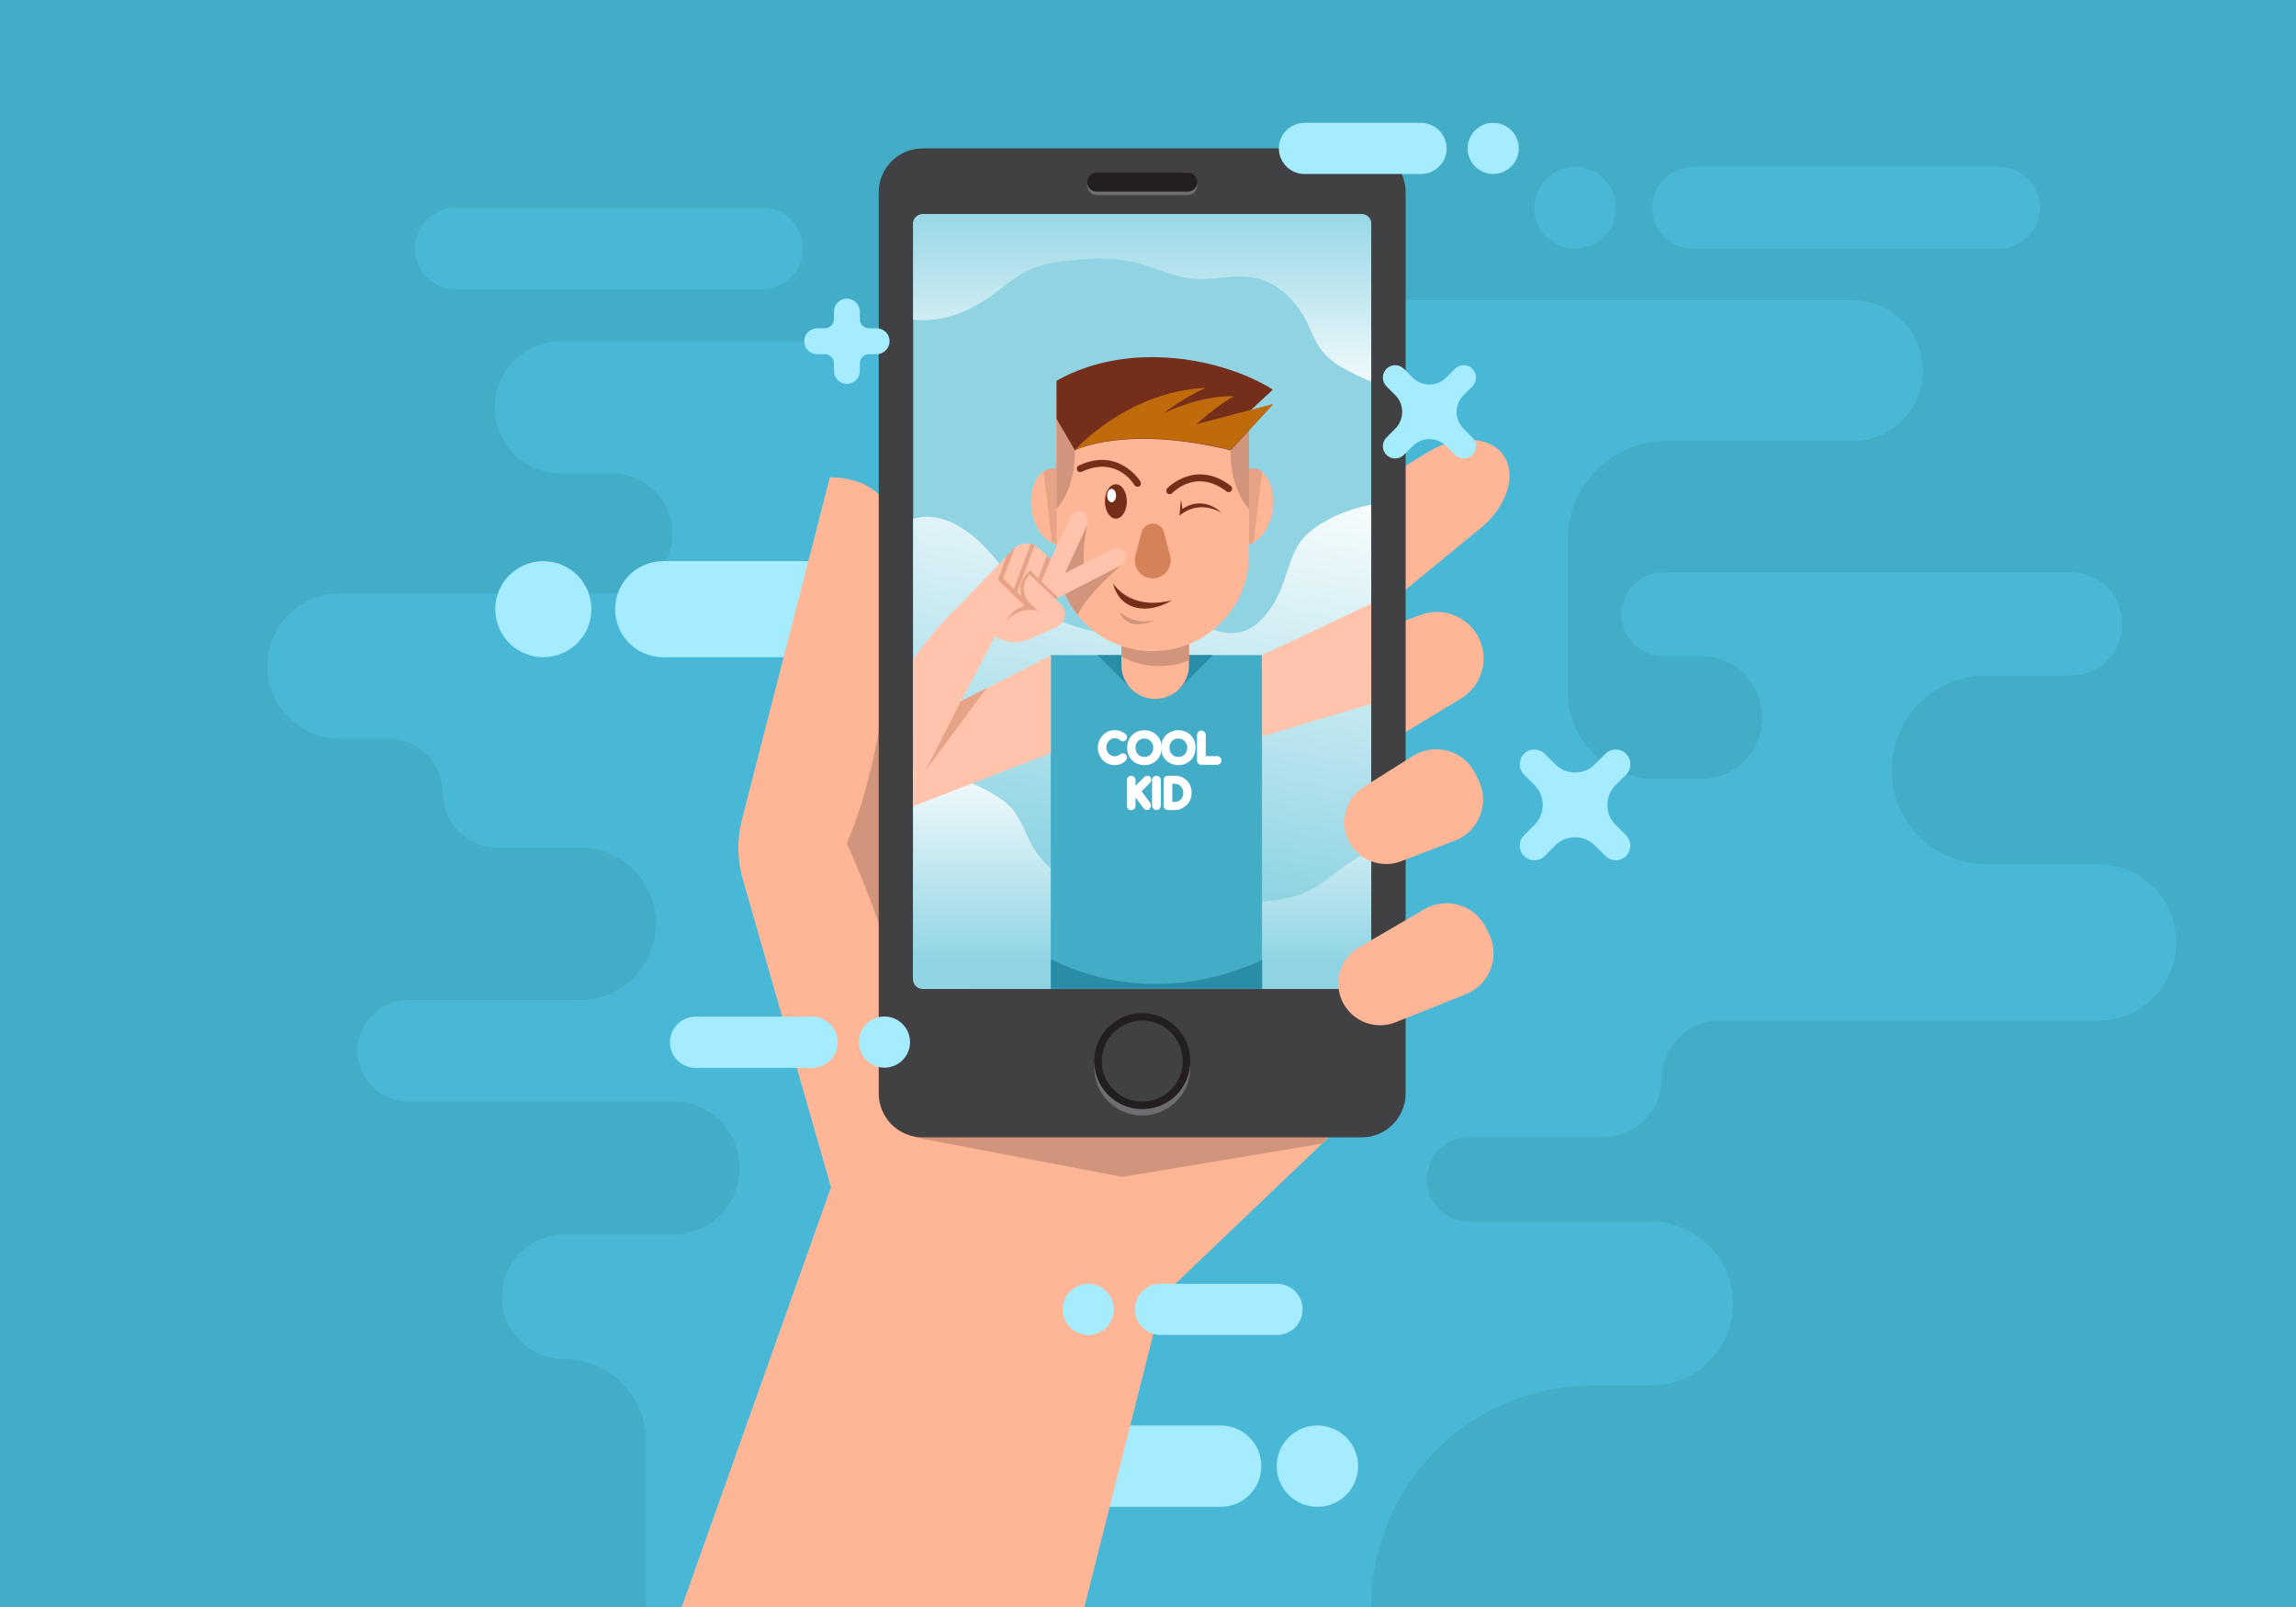 <?xml version="1.0" encoding="utf-8"?>
<!-- Generator: Adobe Illustrator 19.2.1, SVG Export Plug-In . SVG Version: 6.00 Build 0)  -->
<svg version="1.1" id="Layer_1" xmlns="http://www.w3.org/2000/svg" xmlns:xlink="http://www.w3.org/1999/xlink" x="0px" y="0px"
	 viewBox="0 0 1400 980" style="enable-background:new 0 0 1400 980;" xml:space="preserve">
<style type="text/css">
	.st0{fill:#FFB696;}
	.st1{fill:#E6A387;}
	.st2{fill:#D1957B;}
	.st3{fill:#753602;}
	.st4{fill:#BF6A0B;}
	.st5{fill:#FFFFFF;}
	.st6{fill:#D68258;}
	.st7{fill:#FFC4AB;}
	.st8{fill:#414042;}
	.st9{fill:#90D4E3;}
	.st10{fill:#6D6E71;}
	.st11{fill:#231F20;}
	.st12{clip-path:url(#SVGID_2_);fill:url(#SVGID_3_);}
	.st13{clip-path:url(#SVGID_2_);fill:url(#SVGID_4_);}
	.st14{clip-path:url(#SVGID_2_);fill:url(#SVGID_5_);}
	.st15{clip-path:url(#SVGID_2_);}
	.st16{fill:#43ACC7;}
	.st17{fill:#2A8DA8;}
	.st18{fill:#752E1A;}
	.st19{fill:#49B8D6;}
	.st20{fill:#A6ECFF;}
	.st21{clip-path:url(#SVGID_7_);fill:url(#SVGID_8_);}
	.st22{clip-path:url(#SVGID_7_);fill:url(#SVGID_9_);}
	.st23{clip-path:url(#SVGID_7_);fill:url(#SVGID_10_);}
	.st24{clip-path:url(#SVGID_7_);}
</style>
<g>
	<rect class="st16" width="1400" height="980"/>
	<g>
		<path class="st19" d="M576.1,208.1H342c-22.3,0-40.3,18.1-40.3,40.3v0c0,22.3,18.1,40.3,40.3,40.3h31.4
			c20.2,0,36.6,16.4,36.6,36.6v0c0,20.2-16.4,36.6-36.6,36.6H207.3c-24.5,0-44.3,19.8-44.3,44.3v0c0,24.5,19.8,44.3,44.3,44.3h29.5
			c18.3,0,33.2,14.9,33.2,33.2v0c0,18.3,14.9,33.2,33.2,33.2h50.3c25.7,0,46.5,20.8,46.5,46.5v0c0,25.7-20.8,46.5-46.5,46.5H248.9
			c-17.1,0-30.9,13.8-30.9,30.9v0c0,17.1,13.8,30.9,30.9,30.9h161.5c22.4,0,40.6,18.2,40.6,40.6v0c0,22.4-18.2,40.6-40.6,40.6H344
			c-21,0-38,17-38,38v0c0,21,17,38,38,38h0c27.6,0,50,22.4,50,50v101h162.8L649,503L576.1,208.1z"/>
		<path class="st19" d="M836.1,980L836.1,980c0-74.6,60.4-135,135-135h35.6c27.6,0,50-22.4,50-50v0c0-27.6-22.4-50-50-50H895.8
			c-14.2,0-25.8-11.5-25.8-25.8v0c0-14.2,11.5-25.8,25.8-25.8h81.9c19.6,0,35.5-15.9,35.5-35.5v0c0-19.6,15.9-35.5,35.5-35.5h230.6
			c26.4,0,47.7-21.4,47.7-47.7v0c0-26.4-21.4-47.7-47.7-47.7H1211c-31.8,0-57.5-25.7-57.5-57.5v0c0-31.8,25.7-57.5,57.5-57.5h51.6
			c17.4,0,31.5-14.1,31.5-31.5v0c0-17.4-14.1-31.5-31.5-31.5h-248.3c-14.1,0-25.6,11.5-25.6,25.6v0c0,14.1,11.5,25.6,25.6,25.6h22.9
			c20.7,0,37.4,16.8,37.4,37.4v0c0,20.7-16.8,37.4-37.4,37.4H1009c-29.3,0-53-23.7-53-53v-92.9c0-33.2,26.9-60.2,60.2-60.2h113.5
			c23.7,0,42.9-19.2,42.9-42.9v0c0-23.7-19.2-42.9-42.9-42.9h-368v510.4L602,859l-8,121H836.1z"/>
		<path class="st19" d="M1219.1,101.8h-186.8c-13.8,0-24.9,11.2-24.9,24.9v0c0,13.8,11.2,24.9,24.9,24.9h186.8
			c13.8,0,24.9-11.2,24.9-24.9v0C1244,113,1232.8,101.8,1219.1,101.8z"/>
		<path class="st19" d="M464.7,126.7H277.9c-13.8,0-24.9,11.2-24.9,24.9v0c0,13.8,11.2,24.9,24.9,24.9h186.8
			c13.8,0,24.9-11.2,24.9-24.9v0C489.6,137.9,478.5,126.7,464.7,126.7z"/>
		<circle class="st19" cx="960.5" cy="126.7" r="24.9"/>
	</g>
	<g>
		<path class="st20" d="M404.4,400.8h134.1c16.2,0,29.3-13.1,29.3-29.3v0c0-16.2-13.1-29.3-29.3-29.3H404.4
			c-16.2,0-29.3,13.1-29.3,29.3v0C375,387.6,388.2,400.8,404.4,400.8z"/>
		<circle class="st20" cx="331.3" cy="371.5" r="29.3"/>
	</g>
	<g>
		<path class="st20" d="M744.3,869.3H631c-13.7,0-24.8,11.1-24.8,24.8v0c0,13.7,11.1,24.8,24.8,24.8h113.3
			c13.7,0,24.8-11.1,24.8-24.8v0C769.1,880.4,758,869.3,744.3,869.3z"/>
		<circle class="st20" cx="803.3" cy="894.1" r="24.8"/>
	</g>
	<g>
		<path class="st0" d="M856.8,446.6l33.5-20.3c12.9-7.4,18-23.5,11.6-36.9v0c-6.4-13.4-22.1-19.7-35.9-14.3l-36.8,13.4
			c-16.2,6.3-23.6,25-16.2,40.7l2.1,4.3C822.5,449.2,841.7,455.3,856.8,446.6z"/>
		<path class="st0" d="M857.9,358.9l44-36.1c16.9-13.4,23.4-33.2,14.7-45.3v0c-8.6-12.1-29.4-12.5-47.6-0.8l-48.4,29.9
			c-21.3,13.6-30.9,37.2-20.8,51.4l2.8,3.9C812.6,375.9,838.1,374.6,857.9,358.9z"/>
		<path class="st0" d="M506,291.1l-53.6,208.7c-3.1,11.9-2.9,24.5,0.5,36.3L506.7,724l-91,256h245.5l48-190L820,684.2L801.2,468
			L551,353.2C551,353.2,558.5,291.1,506,291.1z"/>
		<polygon class="st2" points="684.4,717.7 806.2,697.4 810.3,693.4 556.8,693.4 		"/>
		<path class="st2" d="M541,411.7c0,0-6,60-24.7,102.7c8.7,17.3,24.7,62.7,24.7,62.7V411.7z"/>
		<g>
			<path class="st8" d="M830.3,90.5H562.6c-14.8,0-26.8,12-26.8,26.8v549.5c0,14.8,12,26.8,26.8,26.8h267.7
				c14.8,0,26.8-12,26.8-26.8V117.2C857.1,102.5,845.1,90.5,830.3,90.5z"/>
			<path class="st9" d="M562.6,603c-3.2,0-5.8-2.6-5.8-5.8V136.4c0-3.2,2.6-5.8,5.8-5.8h267.7c3.2,0,5.8,2.6,5.8,5.8v460.9
				c0,3.2-2.6,5.8-5.8,5.8H562.6z"/>
			<g>
				<circle class="st10" cx="696.5" cy="651" r="29.3"/>
				<circle class="st11" cx="696.5" cy="647.1" r="29.3"/>
				<circle class="st8" cx="696.5" cy="647.1" r="24.7"/>
			</g>
			<path class="st10" d="M724.4,106h-55.8c-3.1,0-5.7,2.9-5.7,6.5v0c0,3.6,2.5,6.5,5.7,6.5h55.8c3.1,0,5.7-2.9,5.7-6.5v0
				C730,108.9,727.5,106,724.4,106z"/>
			<path class="st11" d="M724.4,105.4h-55.8c-3.1,0-5.7,2.5-5.7,5.7v0c0,3.1,2.5,5.7,5.7,5.7h55.8c3.1,0,5.7-2.5,5.7-5.7v0
				C730,107.9,727.5,105.4,724.4,105.4z"/>
			<g>
				<defs>
					<path id="SVGID_6_" d="M562.6,603c-3.2,0-5.8-2.6-5.8-5.8V136.4c0-3.2,2.6-5.8,5.8-5.8h267.7c3.2,0,5.8,2.6,5.8,5.8v460.9
						c0,3.2-2.6,5.8-5.8,5.8H562.6z"/>
				</defs>
				<clipPath id="SVGID_2_">
					<use xlink:href="#SVGID_6_"  style="overflow:visible;"/>
				</clipPath>
				
					<linearGradient id="SVGID_3_" gradientUnits="userSpaceOnUse" x1="432.612" y1="278.529" x2="432.612" y2="536.126" gradientTransform="matrix(-0.964 -0.174 -7.492449e-003 1.036 1125.886 52.561)">
					<stop  offset="0" style="stop-color:#FFFFFF"/>
					<stop  offset="1" style="stop-color:#90D4E3"/>
				</linearGradient>
				<path class="st12" d="M554.6,317.3c9-4.1,20.2-2.1,30,3.5c9.8,5.6,18.2,14.5,25.6,24.1c6.8,8.9,13,18.7,21.4,25.5
					c6.3,5,13.5,8,20.5,10.4c11.3,3.9,23.1,6.9,34.1,5.4c12-1.7,22.8-8.6,35.3-7.3c9.7,1,19.4,7.1,29.1,7.2
					c16.1,0.2,26.8-15.8,32.5-32.3c2.8-8.1,5-16.8,9.8-23.4c3.4-4.7,8-8.2,12.7-11.1c24.1-14.7,54.7-17.1,83.7-6.5l-2.3,344.8
					L521.6,589C521.2,536.2,534.9,361.3,554.6,317.3z"/>
				<linearGradient id="SVGID_4_" gradientUnits="userSpaceOnUse" x1="712.107" y1="459.078" x2="712.107" y2="586.529">
					<stop  offset="0" style="stop-color:#FFFFFF"/>
					<stop  offset="1" style="stop-color:#90D4E3"/>
				</linearGradient>
				<path class="st13" d="M880,516.8c-9.9-4.3-22.4-4.4-33.2-1.7c-10.8,2.7-20.3,8.1-28.5,14.1c-7.6,5.6-14.5,12-23.9,15.7
					c-7,2.8-15,4-22.8,4.8c-12.6,1.3-25.6,1.8-37.7-0.9c-13.3-2.9-25.2-9.6-39-10.4c-10.8-0.6-21.6,2.4-32.2,1.2
					c-17.8-2.1-29.5-15.5-35.7-28.5c-3.1-6.4-5.4-13.1-10.6-18.7c-3.7-4-8.8-7.2-14-10c-26.6-14.3-60.4-20.4-92.5-16.7v163.1
					l404.7,1.3C915.3,591.5,901.4,552,880,516.8z"/>
				
					<linearGradient id="SVGID_5_" gradientUnits="userSpaceOnUse" x1="424.692" y1="82.521" x2="424.692" y2="209.972" gradientTransform="matrix(-1 0 0 -1 1136.799 332)">
					<stop  offset="0" style="stop-color:#FFFFFF"/>
					<stop  offset="1" style="stop-color:#90D4E3"/>
				</linearGradient>
				<path class="st14" d="M544.3,191.7c9.9,4.3,22.4,4.4,33.2,1.7c10.8-2.7,20.3-8.1,28.5-14.1c7.6-5.6,14.5-12,23.9-15.7
					c7-2.8,15-4,22.8-4.8c12.6-1.3,25.6-1.8,37.7,0.9c13.3,2.9,25.2,9.6,39,10.4c10.8,0.6,21.6-2.4,32.2-1.2
					c17.8,2.1,29.5,15.5,35.7,28.5c3.1,6.4,5.4,13.1,10.6,18.7c3.7,4,8.8,7.2,14,10c26.6,14.3,60.4,20.4,92.5,16.7V79.5l-404.7-1.3
					C508.9,117,522.8,156.5,544.3,191.7z"/>
				<g class="st15">
					<rect x="640.7" y="399.5" class="st16" width="128.8" height="203.5"/>
					<polygon class="st17" points="739.6,399.5 718.7,399.5 719.6,419.5 					"/>
					<polygon class="st17" points="669.2,399.5 690.2,399.5 689.2,419.5 					"/>
					<path class="st0" d="M683.8,378.9v26.7c0,11.4,9.2,20.6,20.6,20.6S725,417,725,405.6v-26.7H683.8z"/>
					<path class="st2" d="M725,402.9v-24.1h-41.2v21.6C692.1,404.9,706.5,409.5,725,402.9z"/>
					<path class="st7" d="M585.8,368.3c0,0-44,40.5-60.1,93.9c-5.8,19.1,13.1,36.4,31.7,29.2l83.4-32.2v-59.6l-54.9,28.2l20.7-39.6
						L585.8,368.3z"/>
					<g>
						<g>
							
								<ellipse transform="matrix(0.152 -0.988 0.988 0.152 340.388 1014.433)" class="st0" cx="761.6" cy="308.8" rx="23.3" ry="15"/>
							
								<ellipse transform="matrix(0.988 -0.152 0.152 0.988 -39.533 101.794)" class="st0" cx="644.2" cy="308.8" rx="15" ry="23.3"/>
							<path class="st1" d="M654.5,293.9c-3.6-5.7-8.7-8.9-13.8-8.2c-1.6,0.2-3.1,0.9-4.4,1.8l5.2,43.2c2,1,4.2,1.4,6.3,1
								c1.6-0.2,3.1-0.9,4.4-1.8L654.5,293.9z"/>
							<path class="st1" d="M751.4,293.9c3.6-5.7,8.7-8.9,13.8-8.2c1.6,0.2,3.1,0.9,4.4,1.8l-5.2,43.2c-2,1-4.2,1.4-6.3,1
								c-1.6-0.2-3.1-0.9-4.4-1.8L751.4,293.9z"/>
							<path class="st0" d="M644.2,241.5v96.9c0,32.4,26.3,58.7,58.7,58.7h0c32.4,0,58.7-26.3,58.7-58.7v-96.9H644.2z"/>
							<path class="st2" d="M644.2,310.4c0,0,11.8-11.7,11.2-35.8l-11.2-19.3V310.4z"/>
							<path class="st2" d="M761.6,310.4c0,0-11.8-11.7-11.2-35.8l11.2-19.3V310.4z"/>
							<path class="st18" d="M655.4,274.6c0,0,30.4-15.7,95,0l25.7-28l-14.5,4.5l14.5-13.5c-28.6-18.2-86.5-31-131.9-5.4v23.2
								L655.4,274.6z"/>
							<path class="st4" d="M729.5,258.7c0,0,13.8-12.4,23.1-17.1c-21.7-0.6-43.3,10.6-43.3,10.6s12.2-9.6,25.9-15.7
								c-48.4,2.4-79.7,37.9-79.7,37.9s30.4-15.7,95,0l25.7-28L729.5,258.7z"/>
							<g>
								<path class="st18" d="M713.2,301.4c-0.5,0-1-0.2-1.4-0.6c-0.8-0.8-0.9-2.1-0.1-3c0.2-0.2,17.2-18,38.8-1.5
									c0.9,0.7,1.1,2,0.4,3c-0.7,0.9-2,1.1-3,0.4c-18.5-14.2-32.5,0.4-33.1,1C714.4,301.1,713.8,301.4,713.2,301.4z"/>
							</g>
							<g>
								<path class="st18" d="M693.2,296.8c0.5,0.1,1,0,1.5-0.2c1-0.6,1.3-1.9,0.7-2.9c-0.1-0.2-13-21.3-37.6-9.8
									c-1.1,0.5-1.5,1.7-1,2.8c0.5,1.1,1.7,1.5,2.8,1c21.1-9.9,31.7,7.3,32.1,8.1C692.1,296.4,692.6,296.7,693.2,296.8z"/>
							</g>
							<path class="st18" d="M719.2,314.6c0,0,9.9-10.3,25.3-2.1c-6.2-6.2-15.9-7.5-23.6-2.1c0-2.6-0.9-5.4-0.9-5.4L719.2,314.6z"/>
							<g>
								<ellipse class="st18" cx="680.4" cy="305.8" rx="6.7" ry="10.5"/>
								<ellipse class="st5" cx="677.8" cy="302.2" rx="2.7" ry="4.1"/>
							</g>
							<path class="st6" d="M713.5,339l-3.8-14.5c-0.8-3.1-3.6-5.2-6.8-5.2c-3.2,0-5.9,2.1-6.8,5.2l-3.8,14.5
								c-1.8,6.9,3.4,13.7,10.5,13.7C710.1,352.7,715.3,345.9,713.5,339z"/>
							<path class="st18" d="M678.7,355.7c0,0,9.8,17.1,36.1,10.3C699.4,375.3,682.6,372.1,678.7,355.7z"/>
							<path class="st2" d="M682.5,372.9c0,0,7.6,8.5,21.9,5.4C693.8,382.3,686,381.6,682.5,372.9z"/>
						</g>
						<path class="st2" d="M661.6,347.3c-2.7-8.8,1.5-27.6,1.5-27.6l-18.5,24.6c1.1,11.5,5.6,22.1,12.5,30.7
							c6.7-13.9,26.7-30.3,26.7-30.3S671.7,344.2,661.6,347.3z"/>
						<g>
							<path class="st7" d="M683.7,344.7c2.9-1.5,4-5.2,2.2-8.1c-1.6-2.5-4.9-3.2-7.5-1.9l-29,14.8l0,0l13.6-29.5
								c1.2-2.7,0.4-6-2.2-7.5c-2.9-1.7-6.6-0.5-8,2.5l-12.1,26.2l-7-6.7c-4.5-4.3-11.6-4.1-15.8,0.3l-32.1,33.5l17.9,17.2
								c6.5,6.2,16.1,7.9,24.3,4.2l16.3-7.4c5.5-2.5,6.7-9.7,2.4-13.8l-3.2-3.1L683.7,344.7z"/>
							<g>
								<path class="st1" d="M626.2,349.8c-6.2,6.5-4.1,12.9-1.8,16.7c0.9,1.5,0.2,3.4-1.5,3.8c-6.3,1.8-9.6,8.5-9.6,8.5
									c9.3-9.7,19.6-6.3,19.6-6.3l-4.9-4.7c-4.8-4.6-5-12.3-0.4-17.1l0.3-0.3l15.6,14.9l1.8-0.9l-17.3-16.6L626.2,349.8z"/>
								<path class="st1" d="M617.9,334.8l-4.2,4.4l-5.2,14.5l17.1,16.4l0.8-3.2l-14.7-14.1l7.2-19
									C618.5,334.2,618.2,334.5,617.9,334.8z"/>
								<polygon class="st1" points="640.7,341.2 634.6,355.6 632.6,353.7 638.3,338.9 								"/>
								<path class="st1" d="M617.7,360.4l2,1.9l11.3-29.8c-0.8-0.4-1.6-0.7-2.5-0.9L617.7,360.4z"/>
							</g>
						</g>
					</g>
					<polygon class="st1" points="585.8,427.7 564.2,470.1 601.7,419.5 					"/>
					<g>
						<g>
							<path class="st5" d="M682.7,447.3c0.9,0.3,1.7,0.8,2.6,1.5c0.2,0.1,0.3,0.3,0.4,0.4c0.1,0.1,0.1,0.3,0.1,0.5
								c0,0.3-0.1,0.6-0.3,0.8c-0.2,0.2-0.5,0.3-0.8,0.3c-0.3,0-0.6-0.1-0.8-0.3c-0.6-0.5-1.2-0.9-1.8-1.2c-0.6-0.2-1.4-0.4-2.3-0.4
								c-1.2,0-2.3,0.3-3.3,0.9c-1,0.6-1.8,1.5-2.4,2.6c-0.6,1.1-0.9,2.3-0.9,3.5c0,1.3,0.3,2.5,0.9,3.5c0.6,1.1,1.4,1.9,2.4,2.6
								c1,0.6,2.1,0.9,3.3,0.9c1.5,0,2.9-0.5,4.2-1.5c0.3-0.2,0.5-0.3,0.8-0.3c0.3,0,0.5,0.1,0.7,0.3c0.2,0.2,0.3,0.5,0.3,0.8
								c0,0.3-0.1,0.6-0.4,0.8c-1.7,1.3-3.5,2-5.6,2c-1.6,0-3.1-0.4-4.5-1.2c-1.4-0.8-2.4-1.9-3.2-3.3c-0.8-1.4-1.2-3-1.2-4.7
								c0-1.7,0.4-3.2,1.2-4.6c0.8-1.4,1.8-2.5,3.2-3.3c1.4-0.8,2.9-1.2,4.5-1.2C680.8,446.8,681.8,447,682.7,447.3z"/>
							<path class="st5" d="M679.7,466.6c-1.9,0-3.7-0.5-5.2-1.4c-1.6-0.9-2.8-2.2-3.7-3.9c-0.9-1.6-1.4-3.4-1.4-5.4
								c0-1.9,0.5-3.7,1.4-5.3c0.9-1.6,2.1-2.9,3.7-3.9c1.6-1,3.3-1.4,5.2-1.4c1.3,0,2.5,0.2,3.5,0.5h0c1,0.4,2,0.9,3,1.7
								c0.3,0.3,0.6,0.6,0.8,1c0.1,0.3,0.2,0.7,0.2,1.1c0,0.7-0.3,1.4-0.8,1.8c-1,0.9-2.4,0.9-3.4,0c-0.5-0.5-1-0.8-1.5-0.9
								c-0.3-0.1-0.8-0.3-1.8-0.3c-0.9,0-1.8,0.2-2.5,0.7c-0.8,0.5-1.4,1.2-1.9,2c-0.5,0.9-0.7,1.8-0.7,2.8c0,1.1,0.2,2,0.7,2.8
								c0.5,0.9,1.1,1.5,1.9,2c0.8,0.5,1.6,0.7,2.5,0.7c1.2,0,2.3-0.4,3.4-1.2c1.2-0.9,2.6-0.7,3.4,0.2c0.4,0.5,0.7,1.1,0.7,1.8
								c0,0.7-0.3,1.3-0.8,1.9l-0.1,0.1C684.3,465.8,682.1,466.6,679.7,466.6z"/>
						</g>
						<g>
							<path class="st5" d="M702.5,448c1.4,0.8,2.5,1.9,3.2,3.3c0.8,1.4,1.2,3,1.2,4.8c0,1.8-0.4,3.4-1.2,4.8
								c-0.8,1.4-1.8,2.5-3.2,3.3c-1.4,0.8-3,1.2-4.7,1.2c-1.8,0-3.4-0.4-4.7-1.2c-1.4-0.8-2.5-1.9-3.2-3.3c-0.8-1.4-1.1-3-1.1-4.8
								c0-1.8,0.4-3.4,1.1-4.8c0.8-1.4,1.8-2.5,3.2-3.3c1.4-0.8,3-1.2,4.7-1.2C699.5,446.8,701.1,447.2,702.5,448z M694.2,449.9
								c-1,0.6-1.8,1.5-2.4,2.5c-0.6,1.1-0.9,2.3-0.9,3.6c0,1.3,0.3,2.5,0.9,3.6c0.6,1.1,1.4,1.9,2.4,2.5c1,0.6,2.2,0.9,3.5,0.9
								c1.3,0,2.5-0.3,3.5-0.9c1-0.6,1.9-1.5,2.4-2.5c0.6-1.1,0.9-2.3,0.9-3.6c0-1.3-0.3-2.5-0.9-3.6c-0.6-1.1-1.4-1.9-2.4-2.5
								c-1-0.6-2.2-0.9-3.5-0.9C696.4,449,695.3,449.3,694.2,449.9z"/>
							<path class="st5" d="M697.8,466.6c-2,0-3.8-0.5-5.4-1.4c-1.6-0.9-2.9-2.2-3.8-3.8c-0.9-1.6-1.3-3.4-1.3-5.5
								c0-2,0.4-3.8,1.3-5.4c0.9-1.6,2.2-2.9,3.8-3.8c1.6-0.9,3.4-1.4,5.4-1.4c2,0,3.8,0.5,5.4,1.4l0,0c1.6,0.9,2.9,2.2,3.8,3.8
								c0.9,1.6,1.3,3.4,1.3,5.4c0,2-0.4,3.8-1.3,5.5c-0.9,1.6-2.2,2.9-3.8,3.8C701.6,466.2,699.8,466.6,697.8,466.6z M695,451.1
								c-0.8,0.5-1.4,1.1-1.9,2c-0.5,0.9-0.7,1.8-0.7,2.9c0,1.1,0.2,2,0.7,2.9c0.5,0.8,1.1,1.5,1.9,2c0.8,0.5,1.7,0.7,2.8,0.7
								c1,0,2-0.2,2.8-0.7c0.8-0.5,1.4-1.1,1.9-2c0.5-0.9,0.7-1.8,0.7-2.9s-0.2-2-0.7-2.9c-0.5-0.8-1.1-1.5-1.9-2
								c-0.8-0.5-1.7-0.7-2.8-0.7C696.7,450.4,695.8,450.6,695,451.1L695,451.1z"/>
						</g>
						<g>
							<path class="st5" d="M723.2,448c1.4,0.8,2.5,1.9,3.2,3.3c0.8,1.4,1.2,3,1.2,4.8c0,1.8-0.4,3.4-1.2,4.8
								c-0.8,1.4-1.8,2.5-3.2,3.3c-1.4,0.8-3,1.2-4.7,1.2c-1.8,0-3.4-0.4-4.7-1.2c-1.4-0.8-2.5-1.9-3.2-3.3c-0.8-1.4-1.1-3-1.1-4.8
								c0-1.8,0.4-3.4,1.1-4.8c0.8-1.4,1.8-2.5,3.2-3.3c1.4-0.8,3-1.2,4.7-1.2C720.2,446.8,721.8,447.2,723.2,448z M714.9,449.9
								c-1,0.6-1.8,1.5-2.4,2.5c-0.6,1.1-0.9,2.3-0.9,3.6c0,1.3,0.3,2.5,0.9,3.6c0.6,1.1,1.4,1.9,2.4,2.5c1,0.6,2.2,0.9,3.5,0.9
								c1.3,0,2.5-0.3,3.5-0.9c1-0.6,1.9-1.5,2.4-2.5c0.6-1.1,0.9-2.3,0.9-3.6c0-1.3-0.3-2.5-0.9-3.6c-0.6-1.1-1.4-1.9-2.4-2.5
								c-1-0.6-2.2-0.9-3.5-0.9C717.1,449,716,449.3,714.9,449.9z"/>
							<path class="st5" d="M718.5,466.6c-2,0-3.8-0.5-5.4-1.4c-1.6-0.9-2.9-2.2-3.8-3.8c-0.9-1.6-1.3-3.4-1.3-5.5
								c0-2,0.4-3.8,1.3-5.4c0.9-1.6,2.2-2.9,3.8-3.8c1.6-0.9,3.4-1.4,5.4-1.4c2,0,3.8,0.5,5.4,1.4l0,0c1.6,0.9,2.9,2.2,3.8,3.8
								c0.9,1.6,1.3,3.4,1.3,5.4c0,2-0.4,3.8-1.3,5.5c-0.9,1.6-2.2,2.9-3.8,3.8C722.3,466.2,720.5,466.6,718.5,466.6z M715.7,451.1
								c-0.8,0.5-1.4,1.1-1.9,2c-0.5,0.9-0.7,1.8-0.7,2.9c0,1.1,0.2,2,0.7,2.9c0.5,0.8,1.1,1.5,1.9,2c0.8,0.5,1.7,0.7,2.8,0.7
								c1,0,2-0.2,2.8-0.7c0.8-0.5,1.4-1.1,1.9-2c0.5-0.9,0.7-1.8,0.7-2.9s-0.2-2-0.7-2.9c-0.5-0.8-1.1-1.5-1.9-2
								c-0.8-0.5-1.7-0.7-2.8-0.7C717.4,450.4,716.5,450.6,715.7,451.1L715.7,451.1z"/>
						</g>
						<g>
							<path class="st5" d="M742.9,462.9c0.2,0.2,0.3,0.5,0.3,0.8c0,0.3-0.1,0.6-0.3,0.9s-0.5,0.3-0.9,0.3h-9.5
								c-0.3,0-0.6-0.1-0.8-0.3c-0.2-0.2-0.3-0.5-0.3-0.9v-15.6c0-0.3,0.1-0.6,0.3-0.9c0.2-0.2,0.5-0.3,0.8-0.3
								c0.3,0,0.6,0.1,0.9,0.3c0.2,0.2,0.3,0.5,0.3,0.9v14.4h8.3C742.3,462.6,742.6,462.7,742.9,462.9z"/>
							<path class="st5" d="M742,466.4h-9.5c-0.7,0-1.4-0.3-1.9-0.8c-0.5-0.5-0.7-1.1-0.7-1.8v-15.6c0-0.7,0.3-1.4,0.8-1.9
								c1-1,2.7-1,3.7,0c0.5,0.5,0.8,1.1,0.8,1.9v12.9h6.9c0.7,0,1.4,0.3,1.9,0.8c0.5,0.5,0.8,1.1,0.8,1.9c0,0.7-0.3,1.4-0.8,1.9
								C743.4,466.1,742.7,466.4,742,466.4z"/>
						</g>
						<g>
							<path class="st5" d="M690.7,492.2c-0.2,0.2-0.5,0.3-0.9,0.3c-0.3,0-0.6-0.1-0.8-0.3s-0.4-0.5-0.4-0.9v-15.6
								c0-0.3,0.1-0.6,0.4-0.8s0.5-0.3,0.8-0.3c0.3,0,0.6,0.1,0.9,0.3s0.3,0.5,0.3,0.8v6.9l7.6-7.6c0.2-0.2,0.3-0.3,0.5-0.4
								c0.1-0.1,0.3-0.1,0.5-0.1c0.3,0,0.6,0.1,0.7,0.3c0.2,0.2,0.3,0.4,0.3,0.7c0,0.4-0.1,0.7-0.4,1l-5.9,5.9l6,8.1
								c0.2,0.2,0.2,0.5,0.2,0.7c0,0.3-0.1,0.6-0.3,0.8c-0.2,0.2-0.5,0.4-0.8,0.4c-0.4,0-0.8-0.2-1-0.5l-5.8-7.9l-1.7,1.7v5.5
								C691.1,491.7,691,492,690.7,492.2z"/>
							<path class="st5" d="M699.5,494c-0.9,0-1.7-0.4-2.2-1.1l-4.8-6.5l-0.1,0.1v4.9c0,0.7-0.3,1.4-0.8,1.9c-1,1-2.7,1-3.7,0
								c-0.5-0.5-0.8-1.2-0.8-1.9v-15.6c0-0.7,0.3-1.4,0.8-1.9c1-1,2.7-1,3.7,0c0.5,0.5,0.8,1.1,0.8,1.9v3.4l5.2-5.2
								c0.3-0.3,0.6-0.5,0.9-0.7c0.3-0.2,0.7-0.2,1.1-0.2c0.9,0,1.5,0.4,1.8,0.7c0.4,0.5,0.6,1,0.6,1.7c0,0.8-0.3,1.5-0.9,2l-5,5
								l5.2,7.1c0.3,0.5,0.5,1,0.5,1.6c0,0.6-0.2,1.2-0.6,1.7C700.9,493.7,700.3,494,699.5,494z M699.7,491.2L699.7,491.2
								C699.7,491.2,699.7,491.2,699.7,491.2z"/>
						</g>
						<g>
							<path class="st5" d="M704.4,474.9c0.2-0.2,0.5-0.3,0.8-0.3c0.4,0,0.6,0.1,0.9,0.3c0.2,0.2,0.3,0.5,0.3,0.9v15.6
								c0,0.3-0.1,0.6-0.3,0.9c-0.2,0.2-0.5,0.3-0.9,0.3c-0.3,0-0.6-0.1-0.8-0.3c-0.2-0.2-0.3-0.5-0.3-0.9v-15.6
								C704,475.4,704.1,475.1,704.4,474.9z"/>
							<path class="st5" d="M705.2,494c-0.7,0-1.4-0.3-1.9-0.8c-0.5-0.5-0.8-1.1-0.8-1.9v-15.6c0-0.7,0.3-1.4,0.8-1.9
								c1-1,2.7-1,3.7,0c0.5,0.5,0.8,1.1,0.8,1.9v15.6c0,0.7-0.3,1.3-0.7,1.8C706.6,493.7,706,494,705.2,494z"/>
						</g>
						<g>
							<path class="st5" d="M721,475.7c1.3,0.8,2.4,1.8,3.1,3.2c0.8,1.4,1.1,2.9,1.1,4.6c0,1.7-0.4,3.3-1.1,4.6
								c-0.8,1.4-1.8,2.4-3.1,3.2c-1.3,0.8-2.9,1.1-4.6,1.1h-4.2c-0.3,0-0.6-0.1-0.8-0.3c-0.2-0.2-0.3-0.5-0.3-0.9v-15.6
								c0-0.4,0.1-0.6,0.3-0.9c0.2-0.2,0.5-0.3,0.8-0.3h4.2C718.1,474.6,719.6,475,721,475.7z M719.8,489.5c1-0.6,1.8-1.4,2.3-2.4
								c0.6-1,0.8-2.2,0.8-3.5c0-1.3-0.3-2.5-0.8-3.5c-0.6-1-1.3-1.9-2.3-2.4c-1-0.6-2.1-0.9-3.4-0.9h-3v13.7h3
								C717.6,490.4,718.8,490.1,719.8,489.5z"/>
							<path class="st5" d="M716.4,494h-4.2c-0.7,0-1.4-0.3-1.9-0.8c-0.5-0.5-0.8-1.1-0.8-1.9v-15.6c0-0.7,0.3-1.4,0.8-1.9
								c0.5-0.5,1.1-0.7,1.8-0.7h4.2c2,0,3.8,0.4,5.3,1.3l0,0c1.6,0.9,2.8,2.1,3.7,3.7c0.9,1.6,1.3,3.4,1.3,5.3c0,2-0.4,3.8-1.3,5.3
								c-0.9,1.6-2.1,2.9-3.7,3.7C720.1,493.5,718.3,494,716.4,494z M714.8,489h1.5c1,0,1.9-0.2,2.7-0.7l0,0
								c0.8-0.4,1.4-1.1,1.8-1.9c0.5-0.8,0.7-1.8,0.7-2.9c0-1.1-0.2-2-0.7-2.9c-0.4-0.8-1-1.4-1.8-1.9c-0.8-0.5-1.7-0.7-2.7-0.7
								h-1.5V489z"/>
						</g>
					</g>
					<polygon class="st7" points="769.6,399.5 868.7,352.7 868.7,419.5 769.6,449 					"/>
					<path class="st17" d="M769.6,585.5c-61.9,28.1-111.5,8.4-128.8-0.6V603h128.8V585.5z"/>
				</g>
			</g>
		</g>
		<path class="st0" d="M868.5,554.5l-39.8,23.2c-11.5,6.7-15.9,21.2-10.1,33.2v0c5.9,12,20,17.5,32.4,12.5l42.8-17.1
			c14.5-5.8,21-22.6,14.2-36.7l-1.9-3.8C899.2,551.8,881.9,546.6,868.5,554.5z"/>
		<path class="st0" d="M862,460.7l-29.8,18.8c-11.5,6.8-15.7,21.4-9.8,33.3l0,0c6,11.9,20.1,17.3,32.5,12.2l32.8-12.6
			c14.4-5.9,20.8-22.8,13.8-36.8l-1.9-3.8C892.8,457.8,875.4,452.7,862,460.7z"/>
	</g>
	<g>
		<g>
			<path class="st20" d="M866.5,74.9h-71.1c-8.6,0-15.6,7-15.6,15.6v0c0,8.6,7,15.6,15.6,15.6h71.1c8.6,0,15.6-7,15.6-15.6v0
				C882,81.9,875,74.9,866.5,74.9z"/>
			<circle class="st20" cx="910.5" cy="90.5" r="15.6"/>
		</g>
		<g>
			<path class="st20" d="M495.2,620h-71.1c-8.6,0-15.6,7-15.6,15.6v0c0,8.6,7,15.6,15.6,15.6h71.1c8.6,0,15.6-7,15.6-15.6v0
				C510.7,627,503.8,620,495.2,620z"/>
			<circle class="st20" cx="539.3" cy="635.5" r="15.6"/>
		</g>
		<g>
			<path class="st20" d="M707.6,814.1h71.1c8.6,0,15.6-7,15.6-15.6v0c0-8.6-7-15.6-15.6-15.6h-71.1c-8.6,0-15.6,7-15.6,15.6v0
				C692.1,807.1,699.1,814.1,707.6,814.1z"/>
			<circle class="st20" cx="663.6" cy="798.5" r="15.6"/>
		</g>
		<path class="st20" d="M534.5,200.2h-4.6c-3.1,0-5.6-2.5-5.6-5.6v-4.6c0-4.4-3.6-7.9-7.9-7.9h0c-4.4,0-7.9,3.6-7.9,7.9v4.6
			c0,3.1-2.5,5.6-5.6,5.6h-4.6c-4.4,0-7.9,3.6-7.9,7.9v0c0,4.4,3.6,7.9,7.9,7.9h4.6c3.1,0,5.6,2.5,5.6,5.6v4.6
			c0,4.4,3.6,7.9,7.9,7.9h0c4.4,0,7.9-3.6,7.9-7.9v-4.6c0-3.1,2.5-5.6,5.6-5.6h4.6c4.4,0,7.9-3.6,7.9-7.9v0
			C542.5,203.7,538.9,200.2,534.5,200.2z"/>
		<path class="st20" d="M985.2,524.6c-2.4,0-4.6-0.9-6.3-2.6l-6.3-6.3c-3.3-3.3-7.6-5.1-12.2-5.1c-4.6,0-9,1.8-12.2,5.1l-6.3,6.3
			c-1.7,1.7-3.9,2.6-6.3,2.6s-4.6-0.9-6.3-2.6c-1.7-1.7-2.6-3.9-2.6-6.3c0-2.4,0.9-4.6,2.6-6.3l6.3-6.3c3.3-3.3,5.1-7.6,5.1-12.2
			s-1.8-9-5.1-12.2l-6.3-6.3c-3.5-3.5-3.5-9.2,0-12.7c1.7-1.7,3.9-2.6,6.3-2.6s4.6,0.9,6.3,2.6l6.3,6.3c3.3,3.3,7.6,5.1,12.2,5.1
			s9-1.8,12.2-5.1l6.3-6.3c1.7-1.7,3.9-2.6,6.3-2.6c2.4,0,4.6,0.9,6.3,2.6c3.5,3.5,3.5,9.2,0,12.7l-6.3,6.3
			c-3.3,3.3-5.1,7.6-5.1,12.2s1.8,9,5.1,12.2l6.3,6.3c1.7,1.7,2.6,3.9,2.6,6.3c0,2.4-0.9,4.6-2.6,6.3
			C989.9,523.6,987.6,524.6,985.2,524.6z"/>
		<path class="st20" d="M892.5,279.6c-2,0-3.9-0.8-5.3-2.2l-5.3-5.3c-2.7-2.8-6.4-4.3-10.3-4.3c-3.9,0-7.5,1.5-10.3,4.3l-5.3,5.3
			c-1.4,1.4-3.3,2.2-5.3,2.2s-3.9-0.8-5.3-2.2c-1.4-1.4-2.2-3.3-2.2-5.3c0-2,0.8-3.9,2.2-5.3l5.3-5.3c2.7-2.7,4.3-6.4,4.3-10.3
			s-1.5-7.5-4.3-10.3l-5.3-5.3c-2.9-2.9-2.9-7.7,0-10.7c1.4-1.4,3.3-2.2,5.3-2.2s3.9,0.8,5.3,2.2l5.3,5.3c2.7,2.7,6.4,4.3,10.3,4.3
			c3.9,0,7.5-1.5,10.3-4.3l5.3-5.3c1.4-1.4,3.3-2.2,5.3-2.2s3.9,0.8,5.3,2.2c2.9,2.9,2.9,7.7,0,10.7l-5.3,5.3
			c-2.7,2.7-4.3,6.4-4.3,10.3s1.5,7.5,4.3,10.3l5.3,5.3c1.4,1.4,2.2,3.3,2.2,5.3c0,2-0.8,3.9-2.2,5.3
			C896.4,278.8,894.5,279.6,892.5,279.6z"/>
	</g>
</g>
</svg>
